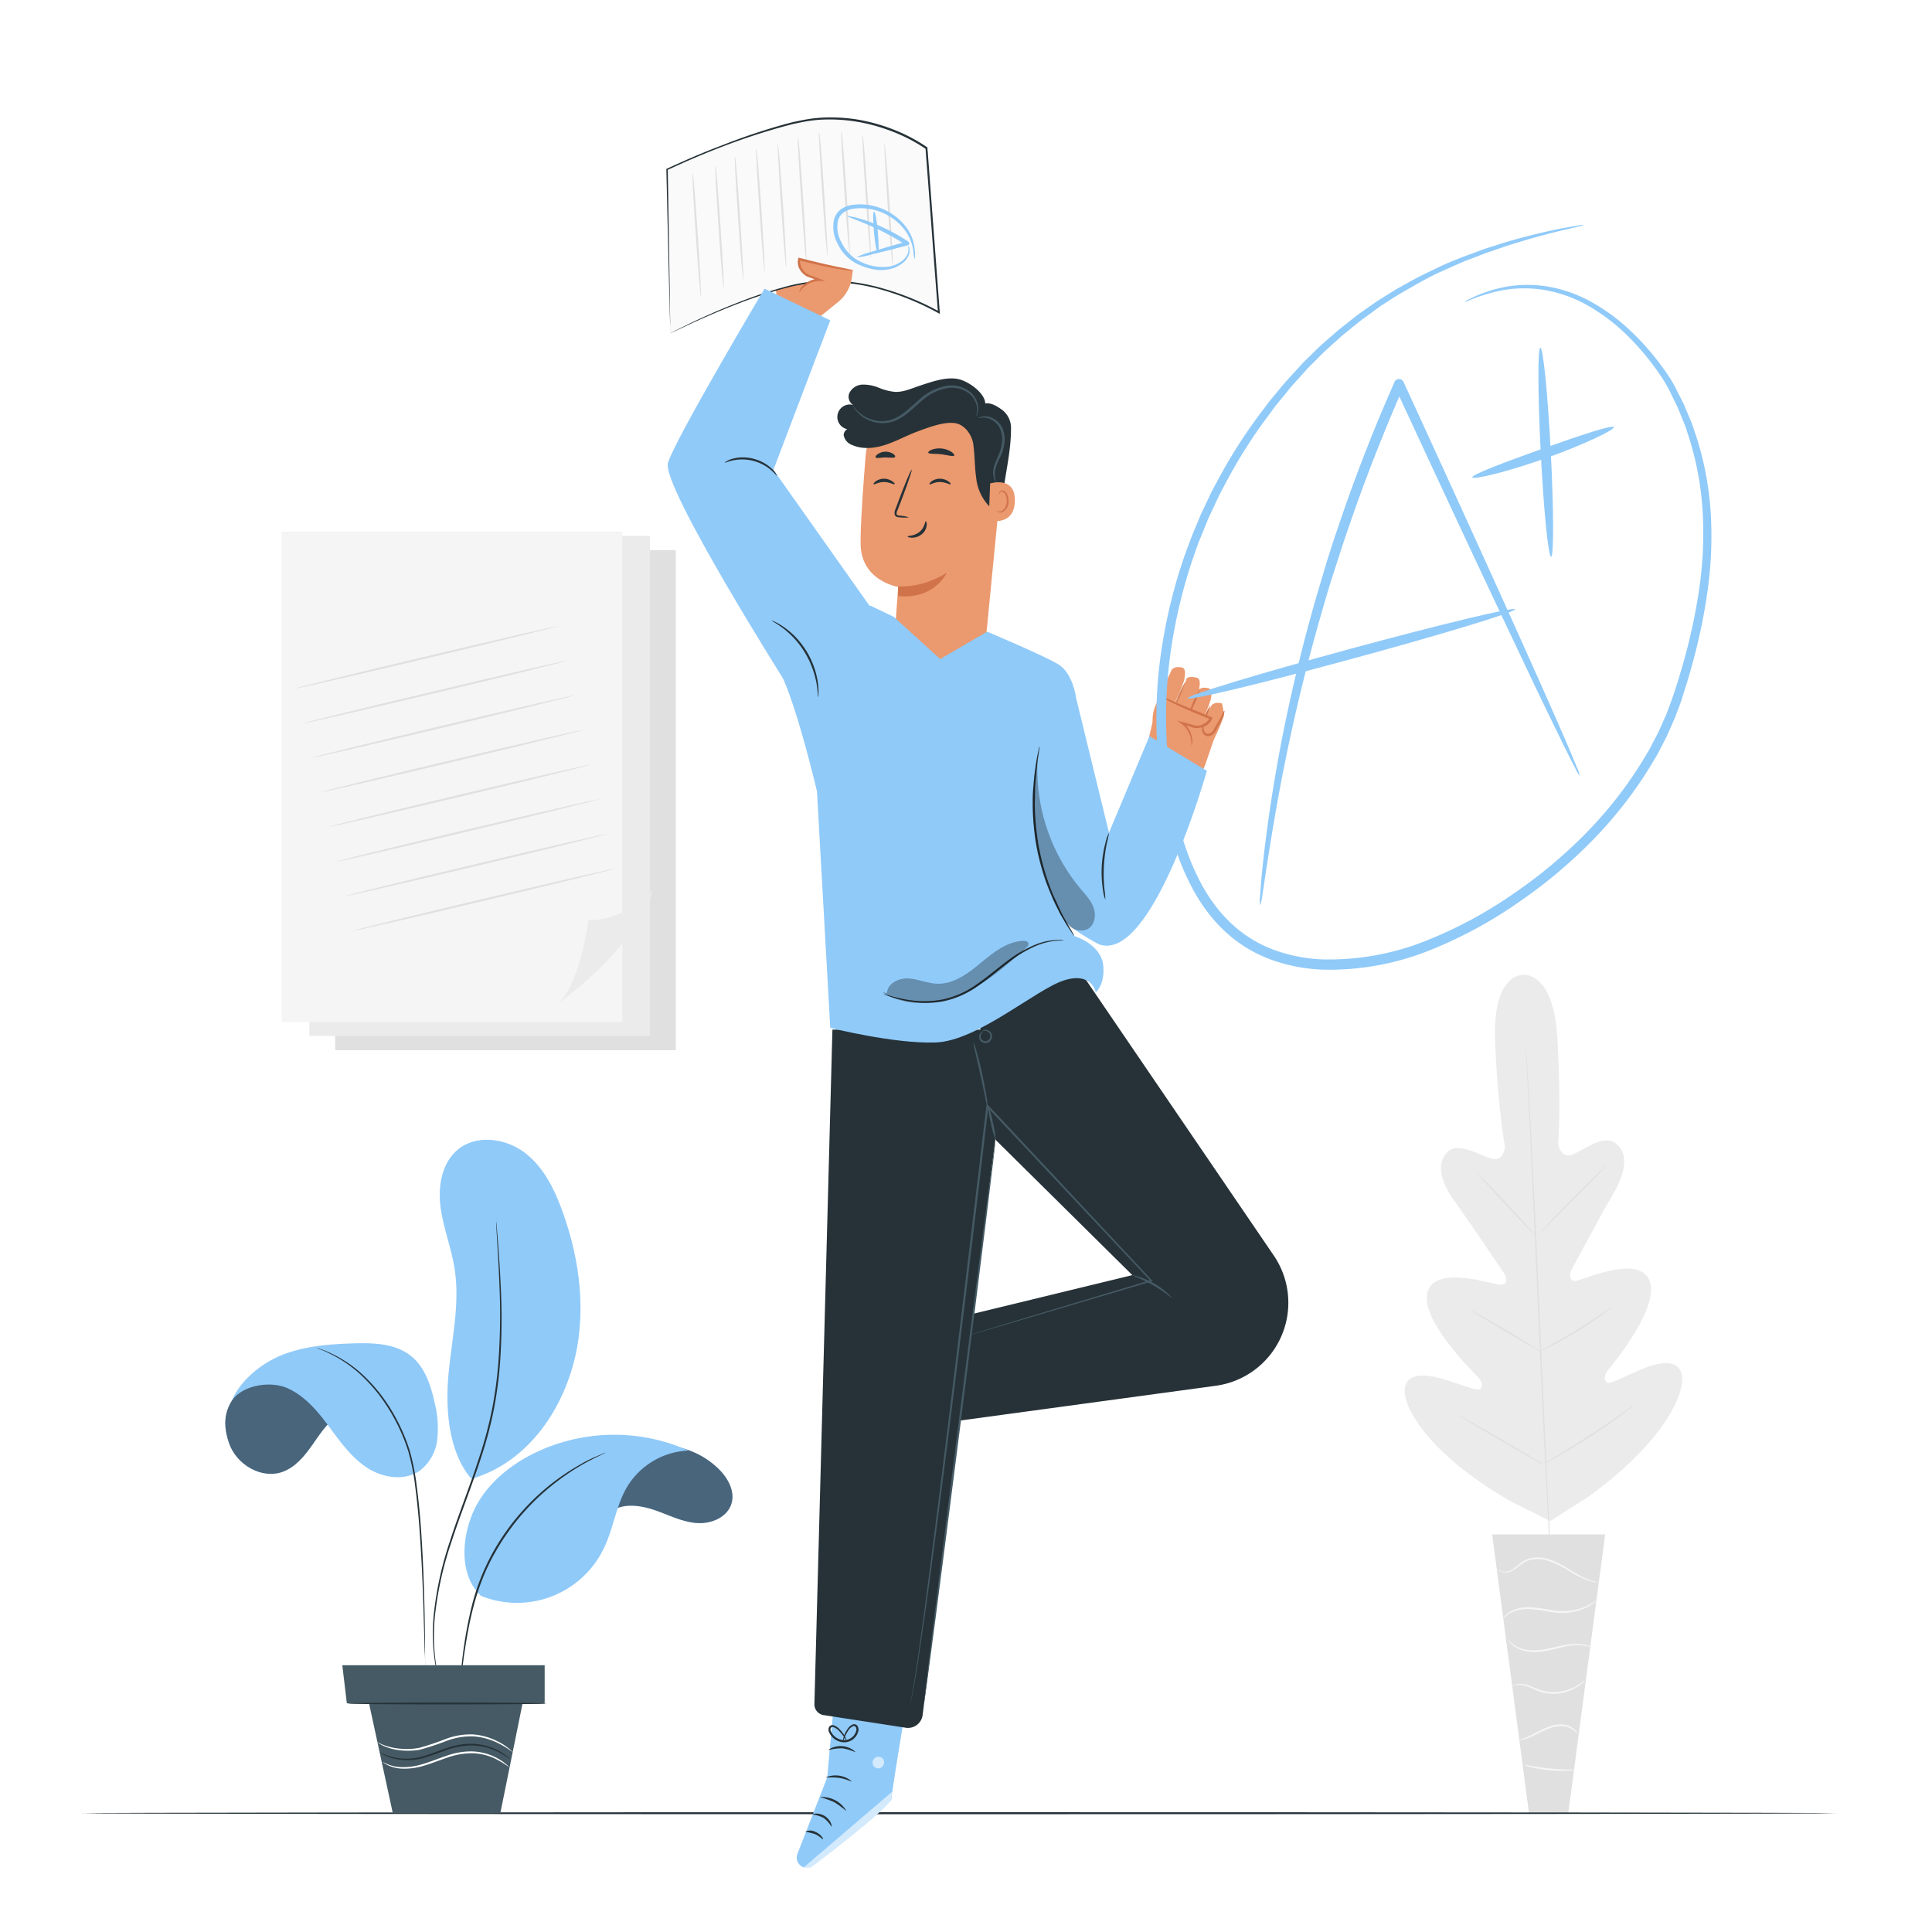 <svg class="animated" id="freepik_stories-grades" xmlns="http://www.w3.org/2000/svg" viewBox="0 0 500 500" version="1.1" xmlns:xlink="http://www.w3.org/1999/xlink" xmlns:svgjs="http://svgjs.com/svgjs"><style>svg#freepik_stories-grades:not(.animated) .animable {opacity: 0;}svg#freepik_stories-grades.animated #freepik--Character--inject-89 {animation: 1.5s Infinite  linear floating;animation-delay: 0s;}            @keyframes floating {                0% {                    opacity: 1;                    transform: translateY(0px);                }                50% {                    transform: translateY(-10px);                }                100% {                    opacity: 1;                    transform: translateY(0px);                }            }        </style><g id="freepik--background-complete--inject-89" class="animable" style="transform-origin: 247.39px 299.229px;"><path d="M394.12,252.32s-7.92-.57-7.19,17.19,2.54,27.23,2.54,27.23-.24,3.93-3.29,3.16-8.79-4.6-11.62-1.74-1.89,7.53,2,12.9,12,17.44,12.73,18.54,1,3.09-1.16,2.89-16.75-5.14-18.69,1.93,11.39,20.24,12.82,21.71,1.5,2.39.92,3.28-5.32-1.24-9.53-2.47-9.31-1.94-10.08,2.23,5.09,16.38,27.06,29.2l10.57,5.28,10-6.38c20.58-15,25.19-27.69,24-31.76S429,352.64,425,354.29s-8.58,4.24-9.25,3.42-.68-1.76.6-3.36,13.21-16,10.58-22.88-16.66-.46-18.79-.05-2.05-1.62-1.45-2.76,7.48-14,10.82-19.72,3.93-10.38.71-13-8.44,1.82-11.39,2.9-3.59-2.83-3.59-2.83.86-9.59-.19-27.34S394,252.32,394,252.32" style="fill: rgb(235, 235, 235); transform-origin: 399.439px 322.972px;" id="el70kcz8dy8nh" class="animable"></path><path d="M394.74,268.23s0,.12,0,.37.05.62.09,1.09c.06,1,.16,2.39.28,4.19.24,3.65.56,8.92.92,15.44.72,13,1.57,31.05,2.44,50.95s1.67,37.93,2.32,51c.33,6.51.6,11.78.78,15.44.09,1.81.16,3.22.21,4.2,0,.47,0,.83.05,1.1a3.49,3.49,0,0,1,0,.37s0-.13,0-.37-.05-.63-.09-1.09c-.06-1-.16-2.39-.28-4.2-.25-3.64-.56-8.91-.92-15.43-.72-13-1.57-31.06-2.44-51s-1.67-37.92-2.32-51c-.33-6.5-.6-11.77-.79-15.44-.08-1.81-.16-3.22-.2-4.2,0-.46,0-.83-.05-1.09A3.39,3.39,0,0,1,394.74,268.23Z" style="fill: rgb(224, 224, 224); transform-origin: 398.285px 340.305px;" id="el95zja5sx6gl" class="animable"></path><path d="M382.37,303.85a3.4,3.4,0,0,1,.66.54c.41.37,1,.93,1.68,1.61,1.39,1.39,3.27,3.35,5.3,5.55l5.17,5.65,1.57,1.71a3.59,3.59,0,0,1,.55.65,3.4,3.4,0,0,1-.66-.54c-.41-.37-1-.92-1.67-1.62-1.38-1.4-3.23-3.38-5.26-5.58l-5.21-5.62-1.58-1.7A3.59,3.59,0,0,1,382.37,303.85Z" style="fill: rgb(224, 224, 224); transform-origin: 389.835px 311.705px;" id="el3pyialk9dw3" class="animable"></path><path d="M398.35,319.21c-.08-.08,3.78-4.12,8.63-9s8.84-8.83,8.92-8.75-3.78,4.12-8.63,9S398.43,319.29,398.35,319.21Z" style="fill: rgb(224, 224, 224); transform-origin: 407.125px 310.335px;" id="elm2tg5vanrj" class="animable"></path><path d="M398.3,349.84a4.07,4.07,0,0,1,.74-.47l2.07-1.16c1.74-1,4.15-2.34,6.75-3.94s4.91-3.11,6.57-4.23l2-1.31a4.23,4.23,0,0,1,.75-.45s-.22.23-.66.58-1.08.83-1.9,1.42c-1.62,1.18-3.91,2.74-6.52,4.34s-5,2.93-6.83,3.84c-.89.46-1.62.82-2.13,1.05A3,3,0,0,1,398.3,349.84Z" style="fill: rgb(224, 224, 224); transform-origin: 407.74px 344.06px;" id="elzuwefugwkz" class="animable"></path><path d="M380.79,339.12a3.13,3.13,0,0,1,.74.35c.45.24,1.11.6,1.91,1.06,1.61.91,3.82,2.2,6.25,3.64s4.61,2.77,6.18,3.75c.79.49,1.42.89,1.85,1.18a3.12,3.12,0,0,1,.65.47,2.59,2.59,0,0,1-.73-.34c-.46-.24-1.11-.61-1.92-1.06-1.6-.92-3.81-2.2-6.24-3.65s-4.61-2.77-6.18-3.74c-.79-.49-1.42-.89-1.85-1.18A2.79,2.79,0,0,1,380.79,339.12Z" style="fill: rgb(224, 224, 224); transform-origin: 389.58px 344.345px;" id="elpa5mypw8y3l" class="animable"></path><path d="M377.32,366.16a3.89,3.89,0,0,1,.93.45l2.46,1.35c2.07,1.16,4.91,2.79,8,4.61s5.95,3.49,8,4.71l2.4,1.47a5.14,5.14,0,0,1,.85.59,5.23,5.23,0,0,1-.93-.45l-2.46-1.36c-2.07-1.16-4.92-2.79-8-4.61s-5.95-3.49-8-4.71l-2.4-1.47A5.6,5.6,0,0,1,377.32,366.16Z" style="fill: rgb(224, 224, 224); transform-origin: 388.64px 372.75px;" id="elwqrid1zsiok" class="animable"></path><path d="M399.52,378.87a7.48,7.48,0,0,1,.92-.62l2.57-1.56c2.17-1.32,5.16-3.16,8.4-5.27s6.14-4.1,8.22-5.55l2.47-1.72a6,6,0,0,1,.94-.59,6.69,6.69,0,0,1-.85.72c-.55.44-1.37,1.06-2.39,1.82-2,1.51-4.91,3.54-8.17,5.66s-6.27,3.92-8.47,5.18c-1.11.62-2,1.12-2.64,1.45A6.18,6.18,0,0,1,399.52,378.87Z" style="fill: rgb(224, 224, 224); transform-origin: 411.28px 371.215px;" id="elyx514hasv9i" class="animable"></path><polygon points="415.41 397.11 386.17 397.11 395.71 469.35 405.86 469.35 415.41 397.11" style="fill: rgb(224, 224, 224); transform-origin: 400.79px 433.23px;" id="elz7hkwnqc0ri" class="animable"></polygon><path d="M387.68,406s0,.1.16.26a1.87,1.87,0,0,0,.71.5,3.51,3.51,0,0,0,3.08-.38c1.19-.65,2.21-1.93,3.8-2.49a8.26,8.26,0,0,1,5.37.1,23.09,23.09,0,0,1,5,2.43,35.64,35.64,0,0,0,4.07,2.18,11.09,11.09,0,0,0,3,.87,5,5,0,0,0,.85.06q.3,0,.3,0a15.08,15.08,0,0,1-4-1.2,38.94,38.94,0,0,1-4-2.26,22.43,22.43,0,0,0-5.1-2.5,8.56,8.56,0,0,0-5.67-.06,7.45,7.45,0,0,0-2.14,1.32,15.43,15.43,0,0,1-1.67,1.29,3.47,3.47,0,0,1-2.85.5A3.17,3.17,0,0,1,387.68,406Z" style="fill: rgb(245, 245, 245); transform-origin: 400.85px 406.293px;" id="elxklxuddsgef" class="animable"></path><path d="M388.75,419.3s.23-.3.69-.78a6.59,6.59,0,0,1,2.34-1.48,10.37,10.37,0,0,1,4.06-.61,40.79,40.79,0,0,1,5.09.69,17.83,17.83,0,0,0,5.21.22,14.67,14.67,0,0,0,4.1-1.17,12.71,12.71,0,0,0,2.46-1.47,3.37,3.37,0,0,0,.78-.7,25.81,25.81,0,0,1-3.38,1.86,15.18,15.18,0,0,1-4,1,18.12,18.12,0,0,1-5.08-.25,38.45,38.45,0,0,0-5.15-.66,10.27,10.27,0,0,0-4.21.74,6.17,6.17,0,0,0-2.35,1.67,4.38,4.38,0,0,0-.44.64A.86.86,0,0,0,388.75,419.3Z" style="fill: rgb(245, 245, 245); transform-origin: 401.115px 416.65px;" id="eldke0dsxj7bn" class="animable"></path><path d="M412.1,426.42a2.42,2.42,0,0,0-.81-.42,8.4,8.4,0,0,0-2.42-.52,15.42,15.42,0,0,0-3.67.21c-1.36.22-2.82.6-4.36.92a18,18,0,0,1-4.35.49,9.57,9.57,0,0,1-3.46-.74,8.11,8.11,0,0,1-2.62-1.95,2.16,2.16,0,0,0,.49.76,6.26,6.26,0,0,0,2,1.49,9.19,9.19,0,0,0,3.58.88,17.21,17.21,0,0,0,4.47-.46c1.55-.33,3-.72,4.34-1a16.87,16.87,0,0,1,3.57-.3A13.2,13.2,0,0,1,412.1,426.42Z" style="fill: rgb(245, 245, 245); transform-origin: 401.255px 425.978px;" id="eliz0f6mh73qi" class="animable"></path><path d="M391.34,436.44a4.66,4.66,0,0,1,2.83-.29,13.84,13.84,0,0,1,3,1.11A11.42,11.42,0,0,0,408,436.7a10.06,10.06,0,0,0,1.75-1.34,2.92,2.92,0,0,0,.51-.62,23.93,23.93,0,0,1-2.42,1.67,12.12,12.12,0,0,1-6.79,1.44c-2.77-.16-4.89-1.81-6.81-2A4.33,4.33,0,0,0,392,436C391.53,436.2,391.32,436.42,391.34,436.44Z" style="fill: rgb(245, 245, 245); transform-origin: 400.799px 436.551px;" id="elvsvd3eekm5" class="animable"></path><path d="M393,450.3a5.52,5.52,0,0,0,2.44-.48c1.47-.49,3.29-1.62,5.42-2.46a8.58,8.58,0,0,1,3.1-.65,5.63,5.63,0,0,1,2.5.57,5.77,5.77,0,0,1,1.81,1.55,1.41,1.41,0,0,0-.28-.61,3.94,3.94,0,0,0-1.37-1.24,5.71,5.71,0,0,0-2.65-.71,8.69,8.69,0,0,0-3.28.64c-2.21.88-4,2-5.37,2.59S393,450.23,393,450.3Z" style="fill: rgb(245, 245, 245); transform-origin: 400.635px 448.286px;" id="el8m13w4p22g" class="animable"></path><path d="M394.4,456.75a6.49,6.49,0,0,0,1.85.61,34.68,34.68,0,0,0,4.63.78,34.19,34.19,0,0,0,4.69.13,7,7,0,0,0,1.93-.23c0-.14-3,0-6.58-.38S394.43,456.61,394.4,456.75Z" style="fill: rgb(245, 245, 245); transform-origin: 400.95px 457.515px;" id="elwce07m14nj" class="animable"></path><g id="el8btjmqctt5"><rect x="86.74" y="142.38" width="88.16" height="129.42" style="fill: rgb(224, 224, 224); transform-origin: 130.82px 207.09px; transform: rotate(-13.37deg);" class="animable"></rect></g><g id="eleq143pmrrwc"><rect x="80.06" y="138.67" width="88.16" height="129.42" style="fill: rgb(235, 235, 235); transform-origin: 124.14px 203.38px; transform: rotate(-13.37deg);" class="animable"></rect></g><g id="el0ws4s91c9q6"><rect x="72.89" y="137.58" width="88.16" height="126.95" style="fill: rgb(245, 245, 245); transform-origin: 116.97px 201.055px; transform: rotate(-13.37deg);" class="animable"></rect></g><path d="M144.11,259.85s20-13.63,24.91-29.49a23.51,23.51,0,0,1-16.74,7.85S150.15,255.17,144.11,259.85Z" style="fill: rgb(235, 235, 235); transform-origin: 156.565px 245.105px;" id="elo8zottmrf2m" class="animable"></path><path d="M144.57,162c0,.14-15.19,3.87-34,8.34s-34.09,8-34.12,7.84,15.19-3.87,34-8.34S144.54,161.85,144.57,162Z" style="fill: rgb(224, 224, 224); transform-origin: 110.51px 170.09px;" id="ell9q3qa30sk" class="animable"></path><path d="M146.7,171c0,.14-15.19,3.88-34,8.34s-34.09,8-34.12,7.84,15.19-3.87,34-8.34S146.66,170.81,146.7,171Z" style="fill: rgb(224, 224, 224); transform-origin: 112.64px 179.089px;" id="el78amor1l8h6" class="animable"></path><path d="M148.83,179.91c0,.14-15.19,3.88-34,8.35s-34.09,8-34.12,7.84,15.18-3.88,34-8.35S148.79,179.77,148.83,179.91Z" style="fill: rgb(224, 224, 224); transform-origin: 114.77px 188.006px;" id="eljgclcvcrdt" class="animable"></path><path d="M151,188.87c0,.14-15.19,3.88-34,8.35s-34.09,8-34.12,7.84,15.18-3.88,34-8.35S150.92,188.73,151,188.87Z" style="fill: rgb(224, 224, 224); transform-origin: 116.94px 196.966px;" id="elhrpdmpcpf5n" class="animable"></path><path d="M153.09,197.83c0,.14-15.19,3.88-34,8.35S85,214.16,85,214s15.18-3.88,34-8.35S153.05,197.69,153.09,197.83Z" style="fill: rgb(224, 224, 224); transform-origin: 119.045px 205.916px;" id="el5tycval2ctv" class="animable"></path><path d="M155.22,206.79c0,.14-15.19,3.88-34,8.35s-34.08,8-34.11,7.84,15.18-3.88,34-8.35S155.18,206.65,155.22,206.79Z" style="fill: rgb(224, 224, 224); transform-origin: 121.165px 214.886px;" id="elppc663mqey" class="animable"></path><path d="M157.35,215.75c0,.14-15.19,3.88-34,8.35s-34.08,8-34.11,7.84,15.18-3.88,34-8.35S157.31,215.61,157.35,215.75Z" style="fill: rgb(224, 224, 224); transform-origin: 123.295px 223.846px;" id="elps5ujx6swv9" class="animable"></path><path d="M159.48,224.72c0,.14-15.19,3.87-34,8.34s-34.08,8-34.11,7.84,15.18-3.88,34-8.35S159.44,224.58,159.48,224.72Z" style="fill: rgb(224, 224, 224); transform-origin: 125.425px 232.811px;" id="els6yy63ija97" class="animable"></path></g><g id="freepik--Floor--inject-89" class="animable" style="transform-origin: 248.26px 469.26px;"><path d="M475.26,469.26c0,.14-101.64.26-227,.26s-227-.12-227-.26,101.63-.26,227-.26S475.26,469.11,475.26,469.26Z" style="fill: rgb(38, 50, 56); transform-origin: 248.26px 469.26px;" id="elglprwlovkdw" class="animable"></path></g><g id="freepik--Character--inject-89" class="animable animator-active" style="transform-origin: 252.935px 256.906px;"><path d="M216.41,434.31,214.08,460l-7.71,19.79a2.64,2.64,0,0,0,1.67,3.48h0a2.62,2.62,0,0,0,2.39-.41c4.34-3.31,20.24-15.55,20.31-17.44.08-2.19,4.26-26.95,4.26-26.95Z" style="fill: rgb(144, 202, 249); transform-origin: 220.594px 458.853px;" id="el4htegi068ym" class="animable"></path><g id="elf9rc7bekzwv"><g style="opacity: 0.6; transform-origin: 219.45px 473.563px;" class="animable"><path d="M208,483.28l22.9-19.58-.13,1.08a3.93,3.93,0,0,1-1.23,2.46c-1.84,1.73-7,6.39-19.07,15.64a2.64,2.64,0,0,1-2.47.4Z" style="fill: rgb(255, 255, 255); transform-origin: 219.45px 473.563px;" id="elggrwhbmvfe8" class="animable"></path></g></g><g id="el1a6vqchkytv"><g style="opacity: 0.6; transform-origin: 227.311px 456.157px;" class="animable"><path d="M226.62,454.83a1.6,1.6,0,0,0-.67,2,1.53,1.53,0,0,0,2,.69,1.69,1.69,0,0,0,.7-2.15,1.59,1.59,0,0,0-2.16-.48" style="fill: rgb(255, 255, 255); transform-origin: 227.311px 456.157px;" id="elq64eojp0jbp" class="animable"></path></g></g><path d="M215.18,472.75a7.89,7.89,0,0,0-2-2.25,8,8,0,0,0-2.89-.9c0-.07.33-.23.94-.25a4.18,4.18,0,0,1,2.26.67,4.14,4.14,0,0,1,1.54,1.77C215.25,472.35,215.25,472.73,215.18,472.75Z" style="fill: rgb(38, 50, 56); transform-origin: 212.756px 471.05px;" id="elhn5wsr9uhng" class="animable"></path><path d="M213,476c-.13.1-.86-.83-2.14-1.36a23.3,23.3,0,0,0-2.47-.61,2.94,2.94,0,0,1,2.69.09C212.5,474.7,213.1,475.92,213,476Z" style="fill: rgb(38, 50, 56); transform-origin: 210.7px 474.877px;" id="elpn19pr2opgi" class="animable"></path><path d="M219.08,468.73a25.8,25.8,0,0,0-3.17-2.32,25.77,25.77,0,0,0-3.7-1.32,7.23,7.23,0,0,1,6.87,3.64Z" style="fill: rgb(38, 50, 56); transform-origin: 215.645px 466.898px;" id="elovqgm9072be" class="animable"></path><path d="M220.44,461c-.08.15-1.43-.61-3.27-.88s-3.34,0-3.38-.17a6.58,6.58,0,0,1,6.65,1.05Z" style="fill: rgb(38, 50, 56); transform-origin: 217.115px 460.249px;" id="elzsytwwwu9ei" class="animable"></path><path d="M221.32,453.46a12.65,12.65,0,0,0-3.38-1,13.15,13.15,0,0,0-3.5.47c0-.06.28-.35.91-.62a5.75,5.75,0,0,1,5.17.41C221.1,453.07,221.37,453.4,221.32,453.46Z" style="fill: rgb(38, 50, 56); transform-origin: 217.883px 452.671px;" id="el8h348qvwc45" class="animable"></path><path d="M218.15,451a2.31,2.31,0,0,1,.08-1,6.68,6.68,0,0,1,1.06-2.45,3.05,3.05,0,0,1,1.44-1.28,1.06,1.06,0,0,1,1.16.37,1.76,1.76,0,0,1,.28,1.21,3.75,3.75,0,0,1-3.65,3.06,4.33,4.33,0,0,1-4-2.73,1.51,1.51,0,0,1,.07-1.26,1,1,0,0,1,1.14-.42,3.66,3.66,0,0,1,1.59,1.07,7.5,7.5,0,0,1,1.53,2.19,2.51,2.51,0,0,1,.29.93,12.48,12.48,0,0,0-2.09-2.83,3.48,3.48,0,0,0-1.41-.9.55.55,0,0,0-.63.23,1.05,1.05,0,0,0,0,.82,3.87,3.87,0,0,0,3.48,2.33,3.25,3.25,0,0,0,3.13-2.55,1.23,1.23,0,0,0-.16-.85.58.58,0,0,0-.64-.22,2.78,2.78,0,0,0-1.24,1.07A10.14,10.14,0,0,0,218.15,451Z" style="fill: rgb(38, 50, 56); transform-origin: 218.3px 448.611px;" id="el6u6fu3lxqyp" class="animable"></path><path d="M316.78,184.73a.75.75,0,0,1,0,.34c-.43,1.57-3.13,8.14-4.05,8.11s-3.08-1.44-2.89-2.38,3.64-8.16,3.64-8.16.62-1.1,2.7-.61C316.43,182.1,316.72,185,316.78,184.73Z" style="fill: rgb(235, 153, 110); transform-origin: 313.314px 187.542px;" id="elbnr7uc9vz4v" class="animable"></path><path d="M313.36,180.81s0,.14-.05.33c-.44,1.58-3.13,8.15-4.05,8.11s-3.08-1.44-2.89-2.37,3.64-8.16,3.64-8.16.62-1.11,2.7-.62C314,178.4,313.36,180.81,313.36,180.81Z" style="fill: rgb(235, 153, 110); transform-origin: 309.938px 183.613px;" id="elphvdnajitl8" class="animable"></path><path d="M310.34,178.09s0,.14,0,.33c-.43,1.58-3.13,8.15-4.05,8.11s-3.08-1.44-2.89-2.37S307,176,307,176c-.13.23-.3-1.32,2.7-.62C311,175.68,310.34,178.09,310.34,178.09Z" style="fill: rgb(235, 153, 110); transform-origin: 306.948px 180.864px;" id="elabc1q6d7zcl" class="animable"></path><path d="M306.53,175.47s0,.14,0,.33c-.43,1.58-3.13,8.14-4.05,8.11s-3.08-1.44-2.89-2.37,3.64-8.16,3.64-8.16.62-1.11,2.7-.62C307.16,173.06,306.53,175.47,306.53,175.47Z" style="fill: rgb(235, 153, 110); transform-origin: 303.135px 178.273px;" id="el4ms0cuem8cf" class="animable"></path><path d="M310.52,188.86a14.25,14.25,0,0,0,1.57-3.09,13.23,13.23,0,0,0,1.15-3.23,14,14,0,0,0-1.57,3.1A12.61,12.61,0,0,0,310.52,188.86Z" style="fill: rgb(209, 115, 74); transform-origin: 311.88px 185.7px;" id="elv5y2bkm346" class="animable"></path><path d="M306.61,187.35a26,26,0,0,0,2.17-4.43,28.1,28.1,0,0,0,1.76-4.6,26.91,26.91,0,0,0-2.17,4.43A28.1,28.1,0,0,0,306.61,187.35Z" style="fill: rgb(209, 115, 74); transform-origin: 308.575px 182.835px;" id="elifwnr0wiz0r" class="animable"></path><g id="elqsv5qvgsxqc"><g style="opacity: 0.78; transform-origin: 304.77px 180.935px;" class="animable"><path d="M302.78,185.47A26.48,26.48,0,0,0,305,181a27.39,27.39,0,0,0,1.76-4.6,28,28,0,0,0-2.17,4.42A28.38,28.38,0,0,0,302.78,185.47Z" style="fill: rgb(209, 115, 74); transform-origin: 304.77px 180.935px;" id="elvg1fwtoztyb" class="animable"></path></g></g><path d="M311.88,198c.16-.39,2.78-8.17,2.78-8.17l-15-7.39c-.76,1-3.07,11.91-3.07,11.91l.53,3.72s11.38,6.54,11.69,6.6S311.88,198,311.88,198Z" style="fill: rgb(235, 153, 110); transform-origin: 305.625px 193.555px;" id="elca1es7o0oy9" class="animable"></path><path d="M300.16,194.64,298.63,189a10,10,0,0,1,.87-7.37l.94-1.72,12.74,5.8s-2.95,4.18-6.19,1.92l2.49,4.84Z" style="fill: rgb(235, 153, 110); transform-origin: 305.734px 187.275px;" id="eljmwzblf3ih" class="animable"></path><path d="M308.38,192.93c-.07,0,0-.66-.18-1.77a6.38,6.38,0,0,0-2.41-3.83l-1.18-.87,1.42.39,3.28.92h-.07a3.8,3.8,0,0,0,3.69-1.71,1.31,1.31,0,0,0,.14-.3l.19.4c-3.67-1.49-7-2.88-9.28-4-1.16-.57-2.09-1.06-2.71-1.41a3.62,3.62,0,0,1-.94-.62,38.76,38.76,0,0,1,3.84,1.61c2.35,1,5.66,2.35,9.34,3.84l.28.11-.1.29a2.2,2.2,0,0,1-.18.41,3.86,3.86,0,0,1-1.95,1.69,5.39,5.39,0,0,1-2.35.33h-.07l-3.26-1,.24-.48a6.41,6.41,0,0,1,2.39,4.21A3.42,3.42,0,0,1,308.38,192.93Z" style="fill: rgb(209, 115, 74); transform-origin: 307.06px 186.53px;" id="el60kicwk9hi3" class="animable"></path><path d="M311.44,187.28c.13,0-.09.7.11,1.62a1.21,1.21,0,0,0,1,1,1.81,1.81,0,0,0,1.5-1c.77-1.35,1.56-2.58,2-3.48s.72-1.5.81-1.47,0,.67-.39,1.67a30.76,30.76,0,0,1-1.91,3.64,2.33,2.33,0,0,1-2.09,1.27A1.67,1.67,0,0,1,311.1,189a2.85,2.85,0,0,1,.12-1.3C311.32,187.42,311.4,187.27,311.44,187.28Z" style="fill: rgb(209, 115, 74); transform-origin: 313.982px 187.239px;" id="eltde5idijnzp" class="animable"></path><path d="M259.49,120.78l-4.39,45a6.61,6.61,0,0,1-7.1,5.94l-10.33-.83a6.6,6.6,0,0,1-6.06-7c.33-5.4.85-12,.85-12s-9.61-1.49-9.73-11.1c-.06-4.6.59-14,1.28-22.59a18.2,18.2,0,0,1,18.15-16.74h.64A17.8,17.8,0,0,1,259.49,120.78Z" style="fill: rgb(235, 153, 110); transform-origin: 241.142px 136.6px;" id="elb2l0rg9w2rg" class="animable"></path><path d="M232.44,151.78A22.3,22.3,0,0,0,245,148.22s-3,6.92-12.55,6.05Z" style="fill: rgb(209, 115, 74); transform-origin: 238.72px 151.283px;" id="el10hwvankham" class="animable"></path><path d="M226.09,125.33c.17.18,1.21-.59,2.69-.58s2.56.74,2.72.56-.1-.41-.57-.75a3.77,3.77,0,0,0-2.17-.67,3.55,3.55,0,0,0-2.14.69C226.16,124.93,226,125.25,226.09,125.33Z" style="fill: rgb(38, 50, 56); transform-origin: 228.807px 124.624px;" id="elfyzrj0f3ej" class="animable"></path><path d="M240.56,125.33c.17.18,1.21-.59,2.69-.58s2.55.74,2.72.56-.1-.41-.57-.75a3.84,3.84,0,0,0-2.18-.67,3.58,3.58,0,0,0-2.14.69C240.63,124.93,240.48,125.25,240.56,125.33Z" style="fill: rgb(38, 50, 56); transform-origin: 243.28px 124.624px;" id="elf4au1jncls8" class="animable"></path><path d="M235.25,133.89a9.69,9.69,0,0,0-2.4-.44c-.38,0-.73-.11-.8-.37a1.84,1.84,0,0,1,.26-1.11c.35-.92.72-1.87,1.11-2.88,1.55-4.08,2.67-7.45,2.51-7.51s-1.56,3.21-3.11,7.3l-1.07,2.88a2.22,2.22,0,0,0-.19,1.48,1,1,0,0,0,.62.56,2.6,2.6,0,0,0,.64.08A10.13,10.13,0,0,0,235.25,133.89Z" style="fill: rgb(38, 50, 56); transform-origin: 233.727px 127.769px;" id="elangvzp0ut3" class="animable"></path><path d="M239.6,134.91c-.24,0-.25,1.59-1.62,2.73s-3.08,1-3.09,1.18.38.31,1.1.33a3.94,3.94,0,0,0,2.58-.9,3.43,3.43,0,0,0,1.25-2.28C239.88,135.3,239.71,134.9,239.6,134.91Z" style="fill: rgb(38, 50, 56); transform-origin: 237.361px 137.03px;" id="elwum4ma6vql" class="animable"></path><path d="M240.23,117.15c.14.4,1.62.21,3.35.42s3.13.68,3.36.32c.11-.17-.14-.55-.7-.94a5.88,5.88,0,0,0-5.12-.56C240.49,116.64,240.17,117,240.23,117.15Z" style="fill: rgb(38, 50, 56); transform-origin: 243.594px 117.033px;" id="elpe8pla5yymm" class="animable"></path><path d="M226.64,118.39c.26.33,1.27,0,2.5,0s2.26.22,2.49-.13c.11-.17,0-.5-.51-.82a3.62,3.62,0,0,0-4,.12C226.66,117.88,226.52,118.22,226.64,118.39Z" style="fill: rgb(38, 50, 56); transform-origin: 229.134px 117.716px;" id="el8ryliyutlts" class="animable"></path><path d="M249.05,110.24l.06,0a7.58,7.58,0,0,1,2.81,4.89,1.11,1.11,0,0,0,0,.19c.38,2.74.31,5.53.71,8.27A12.41,12.41,0,0,0,256,131c.83.77,2.3,1.31,3,.4a2.48,2.48,0,0,0,.34-1.26c.51-6.62,2.32-12.49,2.31-19.41a5.87,5.87,0,0,0-2.42-4.75c-1.45-1-3.22-2.11-4.83-1.35s-3.7,3.78-4.95,5" style="fill: rgb(38, 50, 56); transform-origin: 255.35px 118.127px;" id="el3mzqe240feg" class="animable"></path><path d="M256.25,125.12c.16-.07,6.6-2,6.39,4.62s-6.76,5-6.77,4.82S256.25,125.12,256.25,125.12Z" style="fill: rgb(235, 153, 110); transform-origin: 259.257px 129.834px;" id="elkxw0pzeczcl" class="animable"></path><path d="M258,132.13s.11.08.3.18a1.16,1.16,0,0,0,.86,0,2.82,2.82,0,0,0,1.39-2.49,3.8,3.8,0,0,0-.27-1.65,1.34,1.34,0,0,0-.83-.91.59.59,0,0,0-.69.29c-.09.18-.06.32-.09.33s-.14-.12-.08-.39a.75.75,0,0,1,.27-.4.92.92,0,0,1,.64-.15,1.61,1.61,0,0,1,1.17,1.06,3.93,3.93,0,0,1,.33,1.84,3,3,0,0,1-1.76,2.79,1.26,1.26,0,0,1-1-.21C258,132.29,257.93,132.14,258,132.13Z" style="fill: rgb(209, 115, 74); transform-origin: 259.491px 129.795px;" id="elmualeoplxag" class="animable"></path><path d="M254.64,105.68c1.62-2.62-2.82-6.4-6.06-7.42s-7.51.56-10.74,1.63c-2,.67-4.06,1.62-6.21,1.53a14.47,14.47,0,0,1-4.16-1.06,10.61,10.61,0,0,0-4.21-.83,3.94,3.94,0,0,0-3.45,2.19,2.47,2.47,0,0,0,1.66,3.35,3.23,3.23,0,1,0-.86,6c-.94-.71-2.37.46-2.25,1.63a3.38,3.38,0,0,0,2.24,2.49c2.74,1.2,5.94.82,8.77-.14s5.47-2.44,8.28-3.46,7.52-2.87,10.34-1.87c2.08.73,3.53,3.23,4.7,2.68a4,4,0,0,0,2.08-2.95,11.82,11.82,0,0,0-.13-3.75" style="fill: rgb(38, 50, 56); transform-origin: 235.844px 106.936px;" id="elnggpw1w51yi" class="animable"></path><path d="M220.67,104.89c.06,0,.34.49,1.05,1.25a9,9,0,0,0,3.65,2.35,8.26,8.26,0,0,0,6.26-.25c2.24-1,4.15-3,6.35-4.89a13.72,13.72,0,0,1,7.39-3.55,7.58,7.58,0,0,1,6.28,2.18,5.76,5.76,0,0,1,1.49,4.25,4.83,4.83,0,0,1-.28,1.2c-.12.26-.2.39-.22.38a9.92,9.92,0,0,0,.25-1.6,5.63,5.63,0,0,0-1.58-3.92,7.19,7.19,0,0,0-5.88-1.89,13.3,13.3,0,0,0-7,3.45c-2.16,1.84-4.13,3.9-6.52,4.94a8.91,8.91,0,0,1-10.35-2.48,7,7,0,0,1-.69-1C220.71,105,220.65,104.9,220.67,104.89Z" style="fill: rgb(69, 90, 100); transform-origin: 236.909px 104.628px;" id="el3j4unr0wmjp" class="animable"></path><path d="M257.92,124.84s-.28-.18-.53-.71a4.39,4.39,0,0,1-.33-2.38c.15-2.11,2-4.39,2.26-7.31a6.65,6.65,0,0,0-.73-3.92,5.05,5.05,0,0,0-2.44-2.11,4.33,4.33,0,0,0-2.2-.3c-.52.08-.81.21-.83.16s.23-.24.78-.41a4.16,4.16,0,0,1,2.41.12,5.3,5.3,0,0,1,2.79,2.23,6.93,6.93,0,0,1,.86,4.29,12,12,0,0,1-1.26,4.14,11.85,11.85,0,0,0-1.18,3.18A5.1,5.1,0,0,0,257.92,124.84Z" style="fill: rgb(69, 90, 100); transform-origin: 256.566px 116.288px;" id="elg2jdfcee5c9" class="animable"></path><path d="M201.3,77.76c-.35-.29-1.59-11-1.59-11l9-5.28,14,3.23-2.81,7.84-14.38,7.54Z" style="fill: rgb(235, 153, 110); transform-origin: 211.21px 70.785px;" id="el6uki37ywy9i" class="animable"></path><path d="M173.46,86.23s22.62-11.76,37.13-13.3c16.11-1.72,32.35,7.87,32.35,7.87l-3.21-42.49S224.58,27,205.31,31.81c-16.34,4.08-32.69,12-32.69,12Z" style="fill: rgb(250, 250, 250); transform-origin: 207.78px 58.424px;" id="elnlddxhbnbb" class="animable"></path><path d="M173.46,86.23l0-.73-.06-2.19c-.05-2-.12-4.8-.22-8.45-.17-7.39-.42-18-.73-31v-.13l.12-.06c4.33-2,9.05-4.08,14.13-6A165.38,165.38,0,0,1,203,32.18l2.18-.58,2.25-.46a38.58,38.58,0,0,1,4.6-.65,43.48,43.48,0,0,1,9.51.39A46.65,46.65,0,0,1,231,33.44a43,43,0,0,1,8.93,4.66l.09.06v.13c0,.41.07.86.1,1.3,1.09,14.57,2.14,28.5,3.09,41.19l0,.45-.4-.22a70.38,70.38,0,0,0-14.23-5.91A51.37,51.37,0,0,0,214.75,73a45.2,45.2,0,0,0-12.28,1.78c-3.74,1-7.12,2.18-10.16,3.31-6.06,2.29-10.75,4.4-13.95,5.88l-3.64,1.72-.93.45-.33.14.31-.18.91-.48c.82-.42,2-1,3.62-1.8,3.17-1.52,7.85-3.68,13.91-6,3-1.15,6.42-2.34,10.17-3.37a44.9,44.9,0,0,1,12.38-1.85,51.3,51.3,0,0,1,14,2.13,69.34,69.34,0,0,1,14.35,5.92l-.36.23c-1-12.69-2-26.62-3.13-41.19l-.1-1.31.11.19a42.66,42.66,0,0,0-8.81-4.58,46.24,46.24,0,0,0-9.36-2.54A43.14,43.14,0,0,0,212,31a40,40,0,0,0-4.54.63l-2.22.46-2.17.57A168.46,168.46,0,0,0,186.82,38c-5.07,1.94-9.8,4-14.11,6l.11-.18c.21,13,.38,23.54.5,30.9.05,3.67.09,6.54.12,8.51l0,2.24C173.47,86,173.46,86.23,173.46,86.23Z" style="fill: rgb(38, 50, 56); transform-origin: 207.83px 58.334px;" id="elx9gk9ap5euf" class="animable"></path><path d="M231.06,69.09c-.15,0-.75-7.17-1.34-16S228.76,37,228.9,37s.74,7.16,1.34,16S231.2,69.08,231.06,69.09Z" style="fill: rgb(224, 224, 224); transform-origin: 229.98px 53.045px;" id="elcpm84iy6kf" class="animable"></path><path d="M225.38,66.86c-.14,0-.74-7.17-1.33-16s-1-16-.82-16.06.74,7.16,1.33,16S225.53,66.85,225.38,66.86Z" style="fill: rgb(224, 224, 224); transform-origin: 224.3px 50.83px;" id="elm1wj3revkz" class="animable"></path><path d="M219.91,66.08c-.14,0-.74-7.17-1.34-16s-1-16.06-.81-16.06.74,7.16,1.33,16S220.05,66.07,219.91,66.08Z" style="fill: rgb(224, 224, 224); transform-origin: 218.826px 50.05px;" id="el4bda2qc9soq" class="animable"></path><path d="M208.68,67.65c-.14,0-.74-7.17-1.34-16s-1-16-.81-16.06.74,7.16,1.33,16S208.82,67.64,208.68,67.65Z" style="fill: rgb(224, 224, 224); transform-origin: 207.596px 51.62px;" id="els6d5zgswhtq" class="animable"></path><path d="M203.45,69.09c-.14,0-.74-7.16-1.33-16S201.16,37,201.3,37s.74,7.17,1.34,16S203.6,69.08,203.45,69.09Z" style="fill: rgb(224, 224, 224); transform-origin: 202.377px 53.045px;" id="el7fbgbmv9phg" class="animable"></path><path d="M197.89,70.51c-.15,0-.74-7.17-1.34-16s-1-16.06-.82-16.06.75,7.16,1.34,16S198,70.5,197.89,70.51Z" style="fill: rgb(224, 224, 224); transform-origin: 196.799px 54.48px;" id="ele20fdjuez69" class="animable"></path><path d="M187.3,74.88c-.15,0-.75-7.16-1.34-16s-1-16.05-.82-16.06.74,7.17,1.34,16S187.44,74.87,187.3,74.88Z" style="fill: rgb(224, 224, 224); transform-origin: 186.214px 58.85px;" id="elttrcg3seni9" class="animable"></path><path d="M192.36,72.51c-.15,0-.74-7.16-1.34-16s-1-16.06-.82-16.07.75,7.17,1.34,16S192.5,72.51,192.36,72.51Z" style="fill: rgb(224, 224, 224); transform-origin: 191.273px 56.475px;" id="el56efdrgvq" class="animable"></path><path d="M181.39,76.78c-.14,0-.74-7.17-1.33-16s-1-16-.82-16.06.74,7.16,1.34,16S181.54,76.77,181.39,76.78Z" style="fill: rgb(224, 224, 224); transform-origin: 180.311px 60.75px;" id="elg5f1krbxhbi" class="animable"></path><path d="M214.14,66.24c-.14,0-.74-7.17-1.34-16s-1-16.05-.81-16.06.74,7.16,1.33,16S214.28,66.23,214.14,66.24Z" style="fill: rgb(224, 224, 224); transform-origin: 213.056px 50.21px;" id="el98j01ua2ux7" class="animable"></path><path d="M221.67,66.58a16.41,16.41,0,0,1,3.7-1.36c2.34-.73,5.61-1.69,9.31-2.71l-.15.93-1.46-.92c-7.18-4.45-13.87-6.27-13.77-6.58,0-.13,1.74.17,4.41,1a48.34,48.34,0,0,1,9.9,4.65c.52.31,1,.64,1.49.95a.52.52,0,0,1-.15.93c-3.71,1-7,1.82-9.4,2.38A15.84,15.84,0,0,1,221.67,66.58Z" style="fill: rgb(144, 202, 249); transform-origin: 227.313px 61.245px;" id="elc2pspyxb56c" class="animable"></path><path d="M227.19,65.44c-.28,0-.75-2.34-1-5.28s-.3-5.36,0-5.39.75,2.33,1,5.28S227.48,65.41,227.19,65.44Z" style="fill: rgb(144, 202, 249); transform-origin: 226.688px 60.105px;" id="elz37xgy81yc" class="animable"></path><path d="M235.1,63.55s.12.18.23.58a3.2,3.2,0,0,1-.11,1.8,4.89,4.89,0,0,1-1.76,2.26,8.06,8.06,0,0,1-1.53.92,8.42,8.42,0,0,1-1.92.59,10.76,10.76,0,0,1-4.57-.12A16.08,16.08,0,0,1,223,68.8a10.94,10.94,0,0,1-6.18-5.67,9.11,9.11,0,0,1-1-6.19,4.83,4.83,0,0,1,1.84-2.8,6.65,6.65,0,0,1,3-1.12,15,15,0,0,1,13.8,5.69,11.49,11.49,0,0,1,2.29,6.08,7,7,0,0,1-.06,2.38,22,22,0,0,1-.34-2.33,11.75,11.75,0,0,0-2.47-5.67,14.35,14.35,0,0,0-7.68-4.85,14,14,0,0,0-5.38-.3,5.89,5.89,0,0,0-2.54,1,3.76,3.76,0,0,0-1.44,2.21,8.14,8.14,0,0,0,.92,5.48,11,11,0,0,0,3.39,4.11,13,13,0,0,0,8.72,2.2,7.52,7.52,0,0,0,3.24-1.26,4.8,4.8,0,0,0,1.73-1.93,3.64,3.64,0,0,0,.28-1.63A1.61,1.61,0,0,1,235.1,63.55Z" style="fill: rgb(144, 202, 249); transform-origin: 226.239px 61.392px;" id="elncq2bgdp8cc" class="animable"></path><path d="M212.39,81.81l4.51-3.65a9.81,9.81,0,0,0,3.57-6.4l.25-1.92L207.17,67.1s-1.27,4.1,3.83,5.12c-4.52,2-6.21,6-7.45,10.49Z" style="fill: rgb(235, 153, 110); transform-origin: 212.135px 74.905px;" id="elg0ps1e0bb4s" class="animable"></path><path d="M206.8,75.68c.07,0,.36-.56,1.18-1.31a6.22,6.22,0,0,1,4.14-1.67l1.45,0-1.36-.51L209.05,71l.06,0a3.76,3.76,0,0,1-2-3.51,1.84,1.84,0,0,1,.06-.32l-.38.21c3.8.94,7.24,1.73,9.76,2.16,1.26.22,2.28.37,3,.44a3.91,3.91,0,0,0,1.11.06,37,37,0,0,0-4-.94c-2.48-.54-5.9-1.4-9.7-2.35l-.29-.07-.09.28a2.39,2.39,0,0,0-.09.45,3.71,3.71,0,0,0,.58,2.47,5.23,5.23,0,0,0,1.69,1.63l0,0h0l3.18,1.1.09-.52a6.31,6.31,0,0,0-4.35,2A3.46,3.46,0,0,0,206.8,75.68Z" style="fill: rgb(209, 115, 74); transform-origin: 213.562px 71.18px;" id="elos2mg6cus2n" class="animable"></path><path d="M238.78,443.81l19.45-154-3.73-23.34H215.43L210.77,441a2.82,2.82,0,0,0,2.28,2.85l21.36,3.29A3.82,3.82,0,0,0,238.78,443.81Z" style="fill: rgb(38, 50, 56); transform-origin: 234.499px 356.827px;" id="elbxjizo285y" class="animable"></path><path d="M257.67,295l35.38,35-50.9,12.37L245.77,368l68.89-9.37a21.7,21.7,0,0,0,14.67-8.81h0a21.69,21.69,0,0,0,.33-24.88L276,246.19,252,254Z" style="fill: rgb(38, 50, 56); transform-origin: 287.785px 307.095px;" id="el8hrvq80s3na" class="animable"></path><path d="M255.72,286.06a20.35,20.35,0,0,1,1.23,4.4,20.1,20.1,0,0,1,.72,4.51,20.35,20.35,0,0,1-1.23-4.4A20.1,20.1,0,0,1,255.72,286.06Z" style="fill: rgb(69, 90, 100); transform-origin: 256.695px 290.515px;" id="el5fy6op5e7j4" class="animable"></path><path d="M250.57,345.59s.28-.11.84-.28l2.47-.77,9.5-2.89,34.54-10.39-.09.33-42.47-45.21.45-.15c-.85,7.11-1.72,14.52-2.62,22.09-4.38,36.68-8.49,69.87-11.68,93.87-1.58,12-3,21.69-4,28.38-.57,3.34-.94,5.94-1.33,7.68l-.42,2c-.1.44-.16.67-.16.67a6.84,6.84,0,0,1,.11-.69c.08-.46.21-1.12.37-2,.35-1.74.69-4.35,1.23-7.69,1-6.7,2.29-16.4,3.83-28.4,3.09-24,7.14-57.2,11.52-93.88.9-7.57,1.78-15,2.63-22.09l.06-.55.38.4,42.38,45.3.22.24-.31.09-34.59,10.22-9.52,2.78-2.5.72Z" style="fill: rgb(69, 90, 100); transform-origin: 266.965px 363.27px;" id="elljn4vqzipx9" class="animable"></path><path d="M239.12,440.91c-.15,0,3.89-32.71,9-73s9.39-73,9.53-72.94-3.89,32.69-9,73S239.26,440.92,239.12,440.91Z" style="fill: rgb(69, 90, 100); transform-origin: 248.385px 367.94px;" id="elfbzrmnc7ugl" class="animable"></path><path d="M251.93,269.76a11,11,0,0,1,.82,2.39c.43,1.49,1,3.58,1.48,5.9s.88,4.44,1.11,6a11.41,11.41,0,0,1,.25,2.51,12.07,12.07,0,0,1-.61-2.44c-.36-1.71-.79-3.72-1.26-5.94l-1.33-5.92A12.93,12.93,0,0,1,251.93,269.76Z" style="fill: rgb(69, 90, 100); transform-origin: 253.76px 278.16px;" id="elctmhpg0w5l6" class="animable"></path><path d="M254.2,266.74s.5-.48,1.44-.15a1.65,1.65,0,0,1,1.07,1.27,1.82,1.82,0,0,1-.8,1.87,1.78,1.78,0,0,1-2-.2,1.5,1.5,0,0,1-.46-1.6,1.45,1.45,0,0,1,.66-.88c.23-.13.38-.13.39-.1s-.54.28-.7,1.07a1.15,1.15,0,0,0,.41,1.14,1.33,1.33,0,0,0,1.46.13,1.41,1.41,0,0,0,.6-1.36,1.32,1.32,0,0,0-.75-1A2.87,2.87,0,0,0,254.2,266.74Z" style="fill: rgb(69, 90, 100); transform-origin: 255.061px 268.211px;" id="elc4qgv37u0ya" class="animable"></path><path d="M303.46,336c-.1.12-2.1-1.71-5-3.36s-5.43-2.5-5.39-2.65a19.45,19.45,0,0,1,10.35,6Z" style="fill: rgb(69, 90, 100); transform-origin: 298.265px 332.998px;" id="elnrs41prr6h" class="animable"></path><path d="M214.87,266l-3.44-61.21s-5.13-22.05-9.56-30.91l23.39-17.14,6.06,2.91,12,10.91,12.14-7.09s14.54,6.12,18.37,8.42,4.59,8.42,4.59,8.42-12.61,22.22-13,30.94,12.61,31,12.61,31,7.11,2.11,7.51,7.83c.35,4.95-1.95,6.72-1.95,6.72s-1-5.38-8.23-3.08S253,269.41,242.15,269.79,214.87,266,214.87,266Z" style="fill: rgb(144, 202, 249); transform-origin: 243.723px 213.277px;" id="eld8jni8txrsr" class="animable"></path><path d="M277.78,177.7,287,215.5l10.48-25,14.86,9s-14,49.81-27.88,44.91c0,0-8.64-4.37-9.7-7.47s-17.08-25.69-17.08-25.69Z" style="fill: rgb(144, 202, 249); transform-origin: 285.01px 211.225px;" id="ele565durvocm" class="animable"></path><path d="M278,242.25s-.13-.14-.32-.42l-.84-1.23c-.36-.54-.81-1.2-1.26-2s-1-1.69-1.53-2.74-1.13-2.16-1.66-3.42-1.1-2.61-1.64-4.05a62.86,62.86,0,0,1-2.57-9.67,65.66,65.66,0,0,1-.89-10c0-1.54,0-3,.11-4.37s.21-2.63.32-3.79c.27-2.31.56-4.17.84-5.44.12-.58.22-1.07.31-1.46a1.71,1.71,0,0,1,.14-.5,2,2,0,0,1,0,.52c-.06.4-.13.89-.21,1.48-.21,1.28-.45,3.14-.67,5.44-.09,1.15-.23,2.41-.25,3.77s-.08,2.81-.07,4.34a68.76,68.76,0,0,0,.93,9.89,63.83,63.83,0,0,0,2.51,9.6c.52,1.43,1,2.8,1.58,4s1.08,2.38,1.58,3.43,1,1.94,1.46,2.75.85,1.49,1.18,2.05l.75,1.29A2.51,2.51,0,0,1,278,242.25Z" style="fill: rgb(38, 50, 56); transform-origin: 272.645px 217.705px;" id="elut4f7nl5rf" class="animable"></path><path d="M197.86,74.71s-23.4,39.32-25,45.12c-1.68,6,30.81,57.39,30.81,57.39s.63,1.65.64,1.64l23.22-18.55-27.37-38.73L214.87,82.9Z" style="fill: rgb(144, 202, 249); transform-origin: 200.164px 126.785px;" id="el6h2zm8oratx" class="animable"></path><path d="M201.11,123.15c-.08.06-.57-.64-1.6-1.52a11.56,11.56,0,0,0-9.87-2.47c-1.32.29-2.09.68-2.13.59a5.22,5.22,0,0,1,2-1,9.68,9.68,0,0,1,2.43-.38,11.56,11.56,0,0,1,3,.33,12.22,12.22,0,0,1,2.8,1.12,10.3,10.3,0,0,1,2,1.48A5.31,5.31,0,0,1,201.11,123.15Z" style="fill: rgb(38, 50, 56); transform-origin: 194.31px 120.76px;" id="elagenr5wgktn" class="animable"></path><path d="M211.74,180.4c-.1,0-.05-1.37-.42-3.52a22.41,22.41,0,0,0-1-3.71,23,23,0,0,0-4.82-8,23.34,23.34,0,0,0-2.83-2.57c-1.75-1.32-3-1.92-2.93-2a3.62,3.62,0,0,1,.89.37,9.14,9.14,0,0,1,1,.53,14.44,14.44,0,0,1,1.26.81,20.5,20.5,0,0,1,3,2.54,23.43,23.43,0,0,1,2.91,3.8,22.89,22.89,0,0,1,2,4.34,20.72,20.72,0,0,1,.88,3.8,14.81,14.81,0,0,1,.13,1.49,7.19,7.19,0,0,1,0,1.13A3.09,3.09,0,0,1,211.74,180.4Z" style="fill: rgb(38, 50, 56); transform-origin: 205.785px 170.5px;" id="elv92wwpau53o" class="animable"></path><path d="M275.28,243.39c0,.06-.73,0-2,.08a17.58,17.58,0,0,0-5.26,1.37,32.78,32.78,0,0,0-6.93,4.16c-2.44,1.84-5,4.08-7.91,6.1a23.52,23.52,0,0,1-9.16,4.06,25.12,25.12,0,0,1-8.19.09,31.09,31.09,0,0,1-5.37-1.28c-.62-.21-1.09-.39-1.41-.52a2.53,2.53,0,0,1-.47-.22,18.72,18.72,0,0,1,1.94.54,36,36,0,0,0,5.35,1.12,25.43,25.43,0,0,0,8-.21,23.3,23.3,0,0,0,9-4c2.9-2,5.44-4.23,7.92-6.06a31.72,31.72,0,0,1,7.08-4.12,16.34,16.34,0,0,1,5.39-1.23,12.59,12.59,0,0,1,1.5,0A2.22,2.22,0,0,1,275.28,243.39Z" style="fill: rgb(38, 50, 56); transform-origin: 251.93px 251.395px;" id="elxyxuaafy91j" class="animable"></path><path d="M286.06,232.85a9.87,9.87,0,0,1-.61-2.51,29.88,29.88,0,0,1-.31-6.24,30.27,30.27,0,0,1,1-6.17,9.6,9.6,0,0,1,.88-2.43,20.66,20.66,0,0,1-.52,2.52,40.33,40.33,0,0,0-.81,6.11,39,39,0,0,0,.16,6.16A18.53,18.53,0,0,1,286.06,232.85Z" style="fill: rgb(38, 50, 56); transform-origin: 286.057px 224.175px;" id="elhqkdvgwl37" class="animable"></path><g id="elu91fckue1ea"><g style="opacity: 0.3; transform-origin: 247.296px 251.543px;" class="animable"><path d="M229.56,257c.08-2.5,3.06-3.93,5.56-3.78s4.87,1.28,7.37,1.37c4.24.16,8-2.62,11.24-5.32s6.84-5.61,11.08-5.78c.53,0,1.2.09,1.35.61s-.26.91-.62,1.23c-5.22,4.66-10.56,9.41-17,12.14s-14.29,3.16-20.14-.67" id="el38soo98z8n3" class="animable" style="transform-origin: 247.296px 251.543px;"></path></g></g><g id="el5dpvqsqx7y"><g style="opacity: 0.3; transform-origin: 275.289px 217.854px;" class="animable"><path d="M268.54,196.35a48.26,48.26,0,0,0,11.13,33.7c1.31,1.55,2.76,3.08,3.4,5s.21,4.4-1.57,5.38a4.33,4.33,0,0,1-4.73-.76,11.58,11.58,0,0,1-2.82-4.19c-5.9-12.62-8.82-27.19-5-40.59" id="elotoufm3co1g" class="animable" style="transform-origin: 275.289px 217.854px;"></path></g></g></g><g id="freepik--Plant--inject-89" class="animable" style="transform-origin: 123.927px 382.114px;"><path d="M153.2,398.42c1-3.36,3.05-6.6,6.26-8s7.2-.62,10.62.62,6.77,2.91,10.4,3.13,7.72-1.5,8.81-5c1-3.27-.95-6.74-3.41-9.11a21.5,21.5,0,0,0-35.23,8.45" style="fill: rgb(144, 202, 249); transform-origin: 170.104px 386.233px;" id="ell8ih417utg9" class="animable"></path><g id="eld0g9n8lt2kn"><g style="opacity: 0.5; transform-origin: 170.104px 386.233px;" class="animable"><path d="M153.2,398.42c1-3.36,3.05-6.6,6.26-8s7.2-.62,10.62.62,6.77,2.91,10.4,3.13,7.72-1.5,8.81-5c1-3.27-.95-6.74-3.41-9.11a21.5,21.5,0,0,0-35.23,8.45" id="elh1vlgmvs6a" class="animable" style="transform-origin: 170.104px 386.233px;"></path></g></g><path d="M124.46,413c-5.33-5.05-5.06-13.86-2.41-20.7s8.46-12.1,14.93-15.57a47.27,47.27,0,0,1,41.19-1.33,19.55,19.55,0,0,0-15.81,9.28c-2.91,4.85-3.56,10.73-6,15.84A24.93,24.93,0,0,1,124.46,413" style="fill: rgb(144, 202, 249); transform-origin: 149.189px 393.068px;" id="elpmgbhpe1zxo" class="animable"></path><path d="M121.9,382.61c-5.89-6.95-6.68-18.12-5.81-27.2s3-18.21,1.54-27.21c-.85-5.34-2.92-10.43-3.62-15.79s.29-11.41,4.44-14.87c4.77-4,12.28-3,17.25.7s7.83,9.59,9.93,15.43c4.62,12.84,6.32,27.07,2.52,40.17s-12.69,24.82-25.74,28.77" style="fill: rgb(144, 202, 249); transform-origin: 132.023px 338.789px;" id="elx5l34kdz9mp" class="animable"></path><path d="M119.07,439.69a4.85,4.85,0,0,1,0-.8c0-.52,0-1.3,0-2.3.08-2,.27-4.88.72-8.42a110.79,110.79,0,0,1,2.26-12.34,57.18,57.18,0,0,1,5.63-14.29,59.26,59.26,0,0,1,9.2-12.3,58.51,58.51,0,0,1,9.65-8c1.47-1,2.89-1.79,4.12-2.51s2.35-1.2,3.25-1.63l2.12-.89a4.61,4.61,0,0,1,.75-.28,6.05,6.05,0,0,1-.71.37l-2.08,1c-.88.46-2,1-3.2,1.7s-2.61,1.53-4.06,2.56a60.27,60.27,0,0,0-18.61,20.27c-5.42,9.48-6.91,19.45-8,26.43-.49,3.53-.74,6.4-.87,8.39-.06,1-.1,1.73-.13,2.29A5,5,0,0,1,119.07,439.69Z" style="fill: rgb(38, 50, 56); transform-origin: 137.912px 407.81px;" id="eltrr1bisdkr" class="animable"></path><path d="M68.24,355.17c-10.91,6.58-10.87,12.57-9,18.22s8.51,9.58,14.06,7.46c3.13-1.2,5.41-3.92,7.35-6.66s3.76-5.67,6.48-7.64,6.66-2.72,9.39-.77" style="fill: rgb(144, 202, 249); transform-origin: 77.409px 368.301px;" id="el0gzgh1rohanj" class="animable"></path><g id="elhhu2s70silf"><g style="opacity: 0.5; transform-origin: 77.409px 368.301px;" class="animable"><path d="M68.24,355.17c-10.91,6.58-10.87,12.57-9,18.22s8.51,9.58,14.06,7.46c3.13-1.2,5.41-3.92,7.35-6.66s3.76-5.67,6.48-7.64,6.66-2.72,9.39-.77" id="elz0psqa8eies" class="animable" style="transform-origin: 77.409px 368.301px;"></path></g></g><path d="M60.07,362.38c2.85-3.94,9.9-5.08,14.34-3.11S82.12,365.13,85,369s5.75,8,9.79,10.71,9.68,3.69,13.71,1a11.77,11.77,0,0,0,4.65-8.06,26.79,26.79,0,0,0-.64-9.51c-1-4.57-2.53-9.35-6.19-12.25-4.08-3.24-9.74-3.39-14.94-3.22-6,.19-12,.64-17.64,2.71s-11.33,6.54-13.71,12" style="fill: rgb(144, 202, 249); transform-origin: 86.673px 364.963px;" id="el4jj967mrn8t" class="animable"></path><path d="M110,431a.75.75,0,0,1,0-.24c0-.19,0-.42,0-.7,0-.66,0-1.57-.09-2.71-.07-2.39-.17-5.78-.29-9.95s-.3-9.21-.61-14.75-.72-11.65-1.56-18a57.86,57.86,0,0,0-1.81-9.13A48.37,48.37,0,0,0,98,360.86a44.37,44.37,0,0,0-4.61-5.05,33.36,33.36,0,0,0-8.16-5.56c-.53-.25-1-.49-1.41-.66l-1.07-.41-.65-.26-.22-.11.24.06.67.22,1.08.37c.43.15.9.38,1.44.61a32.7,32.7,0,0,1,8.32,5.48,43.23,43.23,0,0,1,4.69,5.07,46.13,46.13,0,0,1,4.29,6.65,47.7,47.7,0,0,1,3.4,8.06,57.43,57.43,0,0,1,1.83,9.22c.85,6.37,1.25,12.48,1.53,18s.42,10.56.51,14.77.11,7.61.13,10V430c0,.29,0,.52,0,.71A1.1,1.1,0,0,1,110,431Z" style="fill: rgb(38, 50, 56); transform-origin: 95.948px 389.905px;" id="el0s3lui4yleua" class="animable"></path><path d="M113.93,435.89a31.07,31.07,0,0,1-1.19-4.69,48.81,48.81,0,0,1-.5-13.15A87.42,87.42,0,0,1,116.39,399c2.24-7,5.28-14.52,7.87-22.58a103.46,103.46,0,0,0,3.13-11.95,107.42,107.42,0,0,0,1.55-11.4,166.4,166.4,0,0,0,.35-19.49c-.19-5.56-.49-10.05-.67-13.15l-.21-3.57c0-.39,0-.7,0-.93a1.3,1.3,0,0,1,0-.32,1.8,1.8,0,0,1,0,.31c0,.24.05.54.09.93q.11,1.28.3,3.57c.24,3.1.59,7.59.82,13.15a160.94,160.94,0,0,1-.24,19.54,105.89,105.89,0,0,1-1.53,11.45,103.32,103.32,0,0,1-3.13,12c-2.61,8.09-5.66,15.58-7.91,22.57a89,89,0,0,0-4.24,19,51,51,0,0,0,.34,13.09c.27,1.53.52,2.71.73,3.5.09.38.17.68.22.9A1.24,1.24,0,0,1,113.93,435.89Z" style="fill: rgb(38, 50, 56); transform-origin: 120.909px 375.75px;" id="elgt4fl8ky2ni" class="animable"></path><polygon points="140.96 440.81 89.76 440.81 88.59 430.96 140.96 430.96 140.96 440.81" style="fill: rgb(69, 90, 100); transform-origin: 114.775px 435.885px;" id="elro8mz3ltrh" class="animable"></polygon><polygon points="95.26 439.69 101.66 469.26 129.48 469.26 135.47 439.69 95.26 439.69" style="fill: rgb(69, 90, 100); transform-origin: 115.365px 454.475px;" id="elnii8dmkmsf" class="animable"></polygon><path d="M141,440.81c0,.14-11.25.22-25.14.18s-25.14-.18-25.14-.32,11.26-.21,25.15-.17S141,440.68,141,440.81Z" style="fill: rgb(69, 90, 100); transform-origin: 115.86px 440.745px;" id="el6ordl3nnmlf" class="animable"></path><path d="M132.18,455.41a21.52,21.52,0,0,0-4.51-2.59,16,16,0,0,0-5.49-1.1,19.31,19.31,0,0,0-6.74,1.24c-2.33.79-4.51,1.71-6.63,2.21a15.66,15.66,0,0,1-5.74.17,11.71,11.71,0,0,1-3.68-1.16,6.09,6.09,0,0,1-.89-.57c-.19-.14-.29-.22-.28-.24s.44.26,1.25.64a12.86,12.86,0,0,0,3.65,1,16,16,0,0,0,5.59-.27c2.05-.51,4.23-1.44,6.58-2.23a19.24,19.24,0,0,1,6.91-1.23,16,16,0,0,1,5.6,1.23,14.43,14.43,0,0,1,3.33,1.95,9.15,9.15,0,0,1,.8.68C132.1,455.3,132.19,455.39,132.18,455.41Z" style="fill: rgb(38, 50, 56); transform-origin: 115.2px 453.403px;" id="el876s0wavlj" class="animable"></path><path d="M131.79,457.38a22.82,22.82,0,0,0-4.33-2.55,14.75,14.75,0,0,0-5.29-1.09,19.07,19.07,0,0,0-6.52,1.17c-2.26.76-4.37,1.63-6.39,2.18a16.69,16.69,0,0,1-5.52.62,9.4,9.4,0,0,1-3.61-1,6.26,6.26,0,0,1-.86-.55c-.19-.14-.28-.22-.27-.23s.43.25,1.21.61a10,10,0,0,0,3.56.79,16.6,16.6,0,0,0,5.36-.71c2-.55,4.08-1.44,6.37-2.2a19,19,0,0,1,6.68-1.16,14.63,14.63,0,0,1,5.41,1.22,14.26,14.26,0,0,1,3.2,1.94,7.61,7.61,0,0,1,.76.67C131.72,457.28,131.8,457.37,131.79,457.38Z" style="fill: rgb(255, 255, 255); transform-origin: 115.395px 455.498px;" id="elvpgzwvtv01d" class="animable"></path><path d="M132.68,453.45a23.58,23.58,0,0,0-4.63-2.73,16.93,16.93,0,0,0-5.62-1.35,18,18,0,0,0-7,1.22,64.42,64.42,0,0,1-6.87,2.25,17.82,17.82,0,0,1-5.93,0,13.35,13.35,0,0,1-3.8-1.21,6.77,6.77,0,0,1-.92-.57c-.2-.15-.3-.23-.29-.25s.45.27,1.29.65a15.07,15.07,0,0,0,3.78,1,18,18,0,0,0,5.78-.11,69.43,69.43,0,0,0,6.8-2.27,18,18,0,0,1,7.14-1.21,16.66,16.66,0,0,1,5.73,1.48,16.15,16.15,0,0,1,3.42,2.06,9.31,9.31,0,0,1,.82.71C132.61,453.34,132.69,453.43,132.68,453.45Z" style="fill: rgb(255, 255, 255); transform-origin: 115.15px 451.155px;" id="elm7u4edkdhri" class="animable"></path><path d="M141.42,440.86c0,.13-11.52.24-25.73.24S90,441,90,440.86s11.52-.25,25.72-.25S141.42,440.72,141.42,440.86Z" style="fill: rgb(38, 50, 56); transform-origin: 115.71px 440.855px;" id="elbx2xtyobsww" class="animable"></path></g><g id="freepik--Grade--inject-89" class="animable" style="transform-origin: 371.091px 154.576px;"><path d="M408.84,200.75a7.65,7.65,0,0,1-1.15-1.91c-.68-1.29-1.65-3.21-2.88-5.7-2.46-5-6-12.23-10.26-21.28-8.6-18.1-20.43-43.36-33.63-71.9l2.36,0c-1.8,4.19-3.72,8.6-5.52,13.14-3.25,8-6.22,16-8.84,23.7-1.36,3.86-2.55,7.69-3.77,11.43s-2.29,7.44-3.31,11c-4.14,14.44-7.2,27.63-9.43,38.78s-3.65,20.24-4.63,26.53c-.49,3.15-.82,5.6-1.11,7.25a10.56,10.56,0,0,1-.55,2.51,9.35,9.35,0,0,1,0-2.57c.12-1.67.29-4.15.62-7.32.67-6.34,1.83-15.5,3.83-26.74s4.89-24.54,8.93-39.09c1-3.64,2.12-7.35,3.25-11.14s2.37-7.63,3.72-11.51c2.61-7.79,5.58-15.77,8.84-23.86,1.82-4.56,3.76-9,5.57-13.2a1.29,1.29,0,0,1,1.7-.67,1.23,1.23,0,0,1,.65.64h0c13.14,28.57,24.68,54,32.86,72.25,4.09,9.15,7.35,16.52,9.54,21.62,1.09,2.55,1.92,4.53,2.46,5.88A8.05,8.05,0,0,1,408.84,200.75Z" style="fill: rgb(144, 202, 249); transform-origin: 367.436px 166.196px;" id="el929pmi2q2a" class="animable"></path><path d="M392.1,157.67c.19.7-18.63,6.42-42,12.78s-42.54,11-42.73,10.26,18.63-6.42,42.05-12.78S391.91,157,392.1,157.67Z" style="fill: rgb(144, 202, 249); transform-origin: 349.735px 169.196px;" id="ellthzhz2celm" class="animable"></path><path d="M379,78.14a5.37,5.37,0,0,1,1.21-.69l1.53-.76c.62-.28,1.37-.55,2.21-.88a35.75,35.75,0,0,1,6.45-1.71,33.07,33.07,0,0,1,9.12-.1,35.52,35.52,0,0,1,10.92,3.4,49.64,49.64,0,0,1,11.13,7.83A67.74,67.74,0,0,1,431.7,97.12a28.68,28.68,0,0,1,2.13,3.66c.64,1.27,1.31,2.55,1.95,3.86l1.72,4.1c.6,1.38,1,2.84,1.52,4.29a80.77,80.77,0,0,1,3.66,18.9,101.28,101.28,0,0,1-.74,20.83,150.58,150.58,0,0,1-4.73,21.78c-.5,1.85-1.13,3.67-1.69,5.53s-1.32,3.7-2,5.57c-.81,1.81-1.56,3.66-2.45,5.47l-1.39,2.69-.69,1.35-.78,1.31a107,107,0,0,1-15,19.9,126.1,126.1,0,0,1-19.74,16.83A114.11,114.11,0,0,1,369.86,246a69.82,69.82,0,0,1-27.35,4.95,43.74,43.74,0,0,1-13.91-2.73,34.91,34.91,0,0,1-11.9-7.49,37.88,37.88,0,0,1-4.59-5.23,45.35,45.35,0,0,1-3.64-5.83,64.86,64.86,0,0,1-5-12.51,118.84,118.84,0,0,1-2.64-50.5,134.62,134.62,0,0,1,5.77-22.94c.33-.9.65-1.8,1-2.7s.64-1.79,1-2.66q1.09-2.61,2.16-5.19l2.38-5c.76-1.67,1.7-3.23,2.53-4.83A132.58,132.58,0,0,1,327,105.89l1.5-2,1.57-1.9c1.06-1.25,2.06-2.52,3.13-3.71l3.21-3.5c1-1.18,2.2-2.21,3.27-3.3,2.14-2.19,4.46-4.09,6.62-6l3.38-2.68,1.66-1.31,1.7-1.2,3.34-2.34,3.35-2.1,1.63-1,1.66-.93,3.24-1.79c2.15-1.12,4.28-2.12,6.31-3.1s4.06-1.76,6-2.53l5.59-2.07,5.14-1.64c6.54-1.93,11.7-3.08,15.22-3.75,1.76-.32,3.11-.56,4-.7a4.79,4.79,0,0,1,1.38-.15,5.87,5.87,0,0,1-1.33.41c-.89.23-2.22.55-4,.95-3.47.84-8.58,2.14-15,4.21l-5.06,1.74L379,67.61c-1.9.8-3.84,1.7-5.89,2.6s-4.07,2-6.18,3.16l-3.17,1.82-1.63.93-1.6,1-3.28,2.11L354,81.62l-1.66,1.2-1.62,1.3-3.3,2.67c-2.11,1.94-4.37,3.83-6.45,6-1.05,1.08-2.19,2.1-3.2,3.27s-2.08,2.3-3.13,3.48-2,2.45-3.05,3.68l-1.54,1.89-1.46,2a130.66,130.66,0,0,0-11.05,17.26c-.81,1.58-1.72,3.12-2.46,4.76l-2.31,4.94-2.09,5.12c-.37.85-.69,1.73-1,2.62l-.93,2.66A133.59,133.59,0,0,0,303.22,167a120.3,120.3,0,0,0-1.3,24.35,111.69,111.69,0,0,0,4,25.06,62.81,62.81,0,0,0,4.8,12,43.07,43.07,0,0,0,3.45,5.51,35.68,35.68,0,0,0,4.3,4.89,32.75,32.75,0,0,0,11,6.94,41.58,41.58,0,0,0,13.1,2.55,67.7,67.7,0,0,0,26.32-4.77,112.2,112.2,0,0,0,23.14-12.48,124.18,124.18,0,0,0,19.39-16.44,105.14,105.14,0,0,0,14.69-19.39l.76-1.28.68-1.31,1.36-2.61c.87-1.75,1.6-3.55,2.4-5.3.65-1.82,1.36-3.59,1.95-5.41s1.2-3.63,1.7-5.46a148.9,148.9,0,0,0,4.79-21.42,98.88,98.88,0,0,0,.87-20.4,79,79,0,0,0-3.4-18.48c-.49-1.41-.87-2.85-1.44-4.2s-1.1-2.7-1.64-4l-1.86-3.8a27.26,27.26,0,0,0-2-3.54,66.44,66.44,0,0,0-9.72-11.74,48.78,48.78,0,0,0-10.69-7.78A34.76,34.76,0,0,0,399.4,75a32.55,32.55,0,0,0-8.88-.14,37.58,37.58,0,0,0-6.38,1.44c-.84.29-1.59.51-2.23.75l-1.57.64A5.75,5.75,0,0,1,379,78.14Z" style="fill: rgb(144, 202, 249); transform-origin: 371.091px 154.576px;" id="elgmftw3tqx3o" class="animable"></path><path d="M401.43,144.1c-.72,0-1.93-12-2.69-27S397.93,90,398.65,90s1.92,12,2.69,27S402.14,144.06,401.43,144.1Z" style="fill: rgb(144, 202, 249); transform-origin: 400.04px 117.05px;" id="elbbi9ta3h1mm" class="animable"></path><path d="M417.65,110.54c.27.66-7.59,4.5-17.74,8.09s-18.67,5.59-18.87,4.91,7.92-3.77,18-7.36S417.38,109.87,417.65,110.54Z" style="fill: rgb(144, 202, 249); transform-origin: 399.347px 117.055px;" id="elxwagaue5bdq" class="animable"></path></g><defs>     <filter id="active" height="200%">         <feMorphology in="SourceAlpha" result="DILATED" operator="dilate" radius="2"></feMorphology>                <feFlood flood-color="#32DFEC" flood-opacity="1" result="PINK"></feFlood>        <feComposite in="PINK" in2="DILATED" operator="in" result="OUTLINE"></feComposite>        <feMerge>            <feMergeNode in="OUTLINE"></feMergeNode>            <feMergeNode in="SourceGraphic"></feMergeNode>        </feMerge>    </filter>    <filter id="hover" height="200%">        <feMorphology in="SourceAlpha" result="DILATED" operator="dilate" radius="2"></feMorphology>                <feFlood flood-color="#ff0000" flood-opacity="0.5" result="PINK"></feFlood>        <feComposite in="PINK" in2="DILATED" operator="in" result="OUTLINE"></feComposite>        <feMerge>            <feMergeNode in="OUTLINE"></feMergeNode>            <feMergeNode in="SourceGraphic"></feMergeNode>        </feMerge>            <feColorMatrix type="matrix" values="0   0   0   0   0                0   1   0   0   0                0   0   0   0   0                0   0   0   1   0 "></feColorMatrix>    </filter></defs></svg>